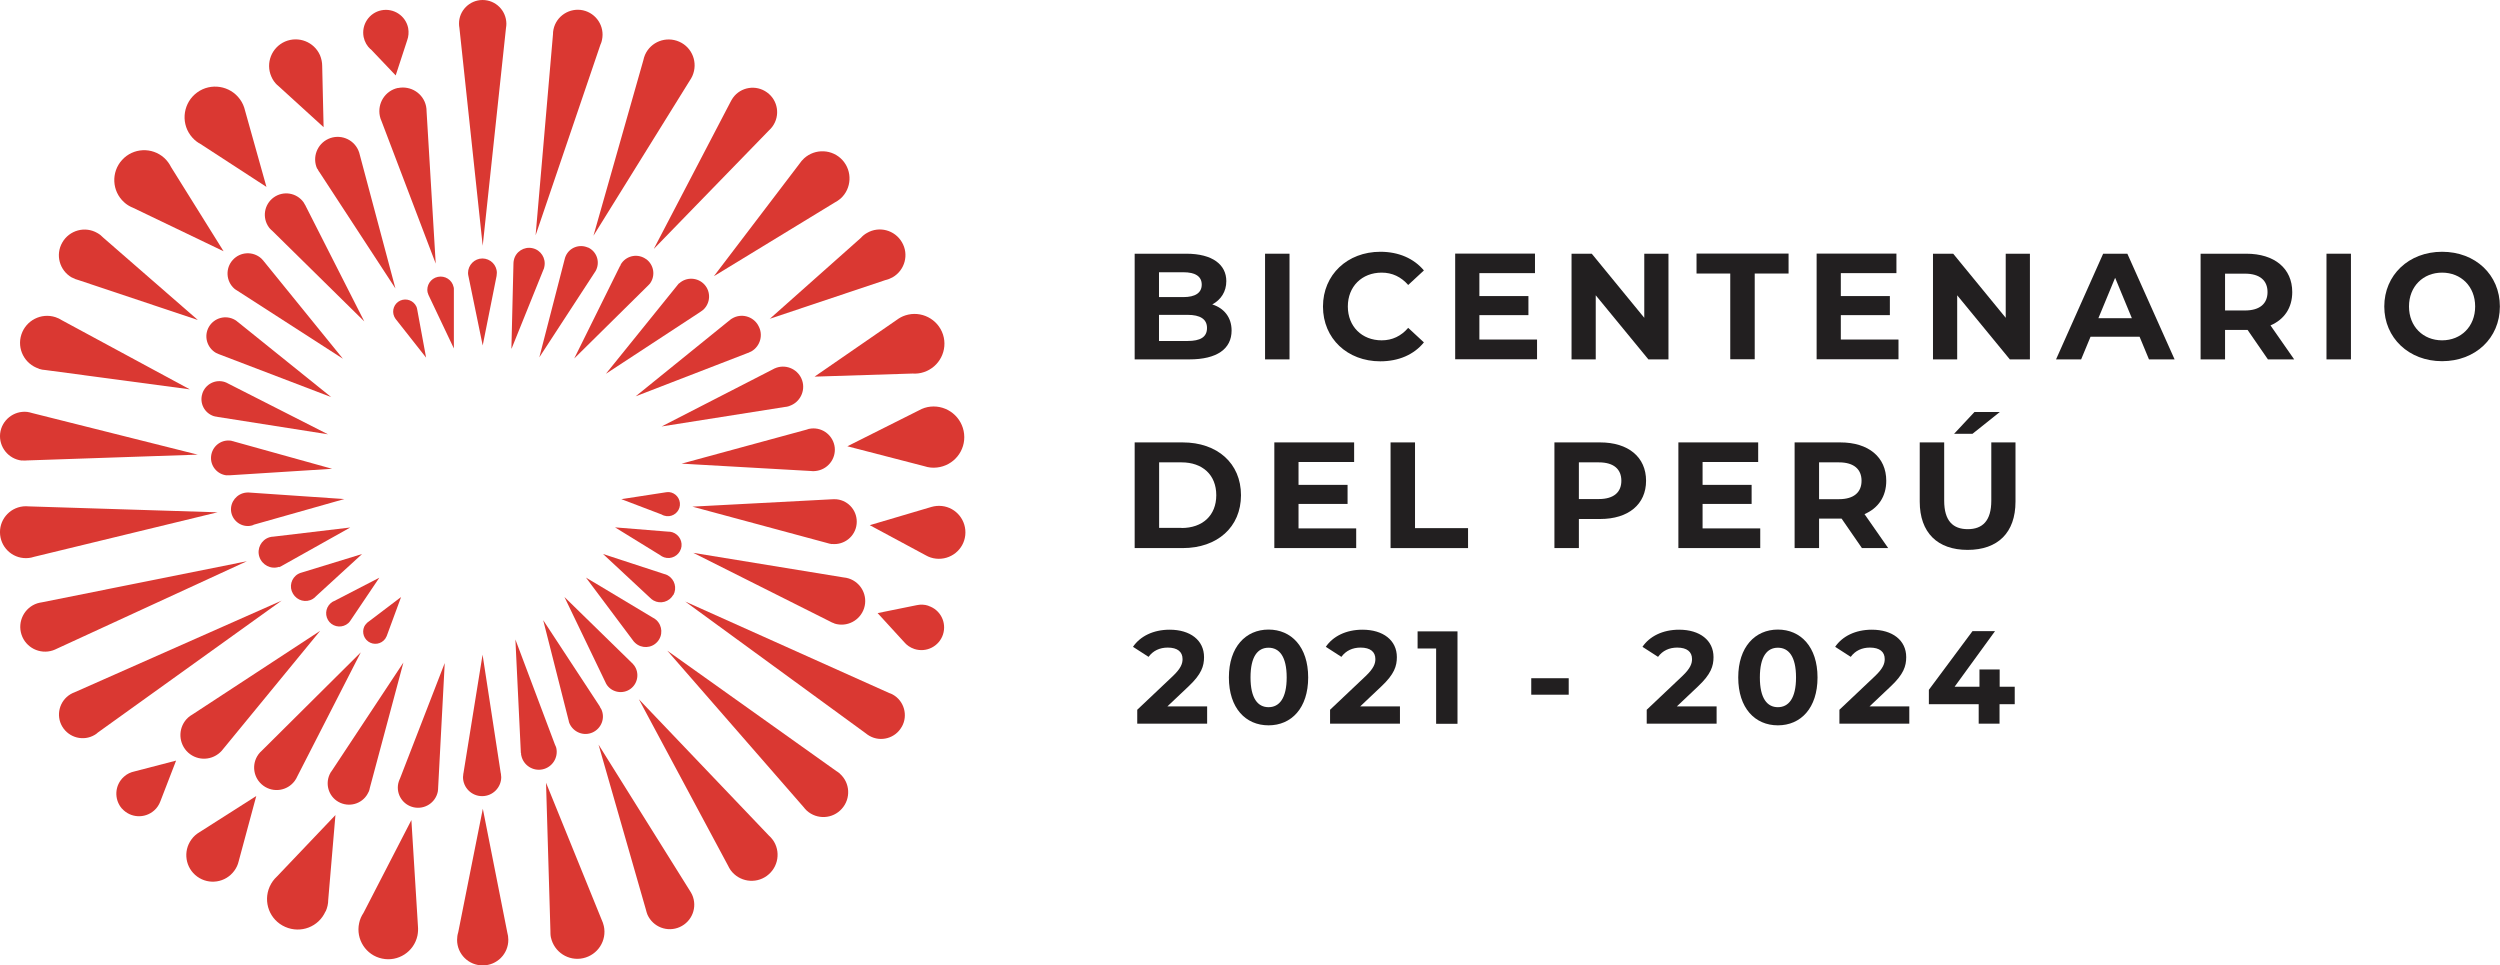 <?xml version="1.0" encoding="UTF-8"?><svg id="Capa_2" xmlns="http://www.w3.org/2000/svg" viewBox="0 0 194.22 75"><defs><style>.cls-1{fill:#221f20;}.cls-2{fill:#da3832;}</style></defs><g id="Capa_1-2"><g><g><path class="cls-2" d="M48.25,38.77l3.15,1.2h0c.11,.07,.24,.11,.39,.13,.52,.05,.98-.33,1.03-.84,.05-.52-.33-.98-.84-1.03-.1,0-.19,0-.28,.02h0l-3.44,.53Z"/><path class="cls-2" d="M52.9,42.65c.18-.54-.12-1.12-.66-1.3-.12-.04-.25-.05-.37-.05h0l-4.09-.33,3.49,2.15h0c.1,.08,.21,.14,.33,.18,.54,.18,1.12-.12,1.3-.66"/><path class="cls-2" d="M52.31,46.23c.3-.54,.11-1.22-.43-1.53-.09-.05-.19-.09-.29-.11h0l-4.74-1.55,3.64,3.39h0c.08,.08,.17,.16,.28,.22,.54,.3,1.22,.11,1.53-.43"/><path class="cls-2" d="M51.06,49.87c.45-.49,.42-1.26-.08-1.71-.08-.08-.18-.13-.27-.18h0l-5.19-3.11,3.63,4.85h0c.05,.08,.12,.16,.2,.23,.49,.45,1.26,.42,1.71-.08"/><path class="cls-2" d="M49.09,51.5h0l-5.24-5.12,3.17,6.59h0c.04,.09,.08,.18,.14,.26,.42,.58,1.24,.71,1.82,.29,.58-.42,.71-1.24,.29-1.82-.05-.07-.11-.14-.17-.2"/><path class="cls-2" d="M46.61,54.91s-.03-.05-.04-.07l-4.37-6.66,1.96,7.73s.02,.07,.03,.11v.03h0c.02,.06,.03,.11,.06,.17,.31,.68,1.11,.99,1.79,.68,.68-.31,.99-1.11,.68-1.79-.03-.06-.06-.1-.09-.15h0l-.02-.03Z"/><path class="cls-2" d="M40.48,58.49v.03h0c0,.06,0,.12,.02,.18,.16,.75,.9,1.23,1.65,1.07,.75-.16,1.23-.9,1.07-1.65-.01-.06-.04-.12-.06-.17h0l-.02-.04s-.02-.05-.03-.07l-3.07-8.16,.42,8.71s0,.06,0,.09"/><path class="cls-2" d="M37.46,61.85c.82,0,1.48-.67,1.48-1.48,0-.07-.01-.13-.02-.19h0v-.05s-.01-.05-.02-.08l-1.41-9.19-1.48,9.18s-.01,.06-.02,.1v.04h0c0,.06-.02,.13-.02,.19,0,.82,.67,1.48,1.48,1.48"/><path class="cls-2" d="M31.06,60.51c-.05,.11-.09,.22-.12,.35-.18,.85,.36,1.68,1.21,1.86,.85,.18,1.68-.36,1.86-1.21,.02-.12,.03-.24,.03-.35l.51-9.65-3.49,9.01Z"/><path class="cls-2" d="M28.63,61.55c.05-.12,.09-.24,.11-.37l2.6-9.71-5.54,8.38c-.08,.1-.15,.21-.2,.33-.37,.84,0,1.82,.84,2.19,.84,.37,1.82,0,2.19-.84"/><path class="cls-2" d="M20.08,58.6c-.57,.78-.4,1.87,.38,2.44,.78,.57,1.87,.4,2.44-.38,.08-.11,.15-.23,.2-.35l4.93-9.63-7.68,7.63c-.1,.09-.19,.18-.27,.29"/><path class="cls-2" d="M7.6,56.91l14.28-10.25-16.08,7.12c-.11,.04-.22,.09-.32,.15-.87,.52-1.16,1.65-.64,2.52,.52,.87,1.65,1.16,2.52,.64,.09-.05,.17-.11,.24-.18"/><path class="cls-2" d="M14.62,55.74c-.75,.68-.81,1.84-.13,2.6,.68,.75,1.84,.81,2.6,.12,.1-.09,.19-.19,.27-.3l7.51-9.15-9.91,6.49c-.12,.07-.24,.15-.34,.24"/><path class="cls-2" d="M2.9,46.87c-1.01,.33-1.56,1.42-1.23,2.43,.33,1.01,1.42,1.56,2.43,1.23,.12-.04,.23-.09,.33-.14l14.75-6.79-15.91,3.19c-.12,.02-.25,.04-.37,.08"/><path class="cls-2" d="M2.23,43.35c.14-.01,.28-.05,.41-.09l14.26-3.46-14.67-.46c-.14-.01-.28-.02-.43,0-1.11,.12-1.91,1.11-1.79,2.22,.12,1.11,1.11,1.91,2.22,1.79"/><path class="cls-2" d="M1.7,35.77c.14,.02,.28,.01,.41,0l13.25-.45-12.86-3.23c-.12-.04-.26-.07-.39-.09-1.04-.11-1.98,.64-2.1,1.68-.11,1.04,.64,1.98,1.68,2.1"/><path class="cls-2" d="M3.01,28.65c.18,.06,.36,.09,.54,.1l11.2,1.5-9.94-5.37c-.15-.1-.32-.18-.5-.24-1.11-.36-2.29,.25-2.65,1.35-.36,1.11,.25,2.29,1.36,2.65"/><path class="cls-2" d="M5.57,21.55c.18,.1,.37,.17,.56,.22l9.24,3.09-7.35-6.4c-.13-.14-.28-.26-.46-.36-.95-.55-2.17-.22-2.72,.74-.55,.95-.22,2.17,.74,2.72"/><path class="cls-2" d="M21.55,6.61h0l3.59,3.27-.11-4.76c0-.28-.06-.56-.17-.83-.46-1.04-1.67-1.51-2.72-1.06-1.04,.46-1.52,1.67-1.06,2.72,.11,.26,.27,.48,.46,.66"/><path class="cls-2" d="M15.49,11.13h0l5.21,3.39-1.66-5.92c-.07-.31-.2-.62-.4-.89-.77-1.06-2.26-1.3-3.32-.53-1.06,.77-1.3,2.26-.53,3.32,.19,.26,.42,.47,.68,.63"/><path class="cls-2" d="M10.29,16.12l7.08,3.4-4.08-6.54c-.13-.26-.3-.5-.53-.71-.95-.86-2.42-.79-3.28,.16-.86,.95-.79,2.42,.16,3.28,.19,.18,.41,.31,.64,.41"/><path class="cls-2" d="M28.79,3.81l1.95,2.05,.89-2.72c.11-.3,.14-.63,.08-.96-.19-.95-1.12-1.57-2.08-1.38-.95,.19-1.57,1.12-1.38,2.08,.08,.38,.27,.7,.53,.94"/></g><g><path class="cls-2" d="M33.1,27.77l-.69-3.74h0c-.01-.07-.03-.14-.06-.21-.22-.47-.77-.68-1.25-.47-.47,.21-.69,.77-.47,1.25,.04,.08,.08,.15,.13,.21l2.34,2.97Z"/><path class="cls-2" d="M33.23,22.73c.02,.08,.04,.15,.07,.21h0l1.96,4.13v-4.61h0c0-.05,0-.11-.02-.16-.12-.56-.67-.91-1.23-.79-.56,.12-.91,.67-.79,1.23"/><path class="cls-2" d="M37.48,20.08c-.62,0-1.12,.51-1.12,1.13,0,.1,.02,.19,.04,.28h0l1.1,5.35,1.08-5.41h0v-.02h0c.01-.07,.02-.14,.02-.21,0-.62-.51-1.12-1.13-1.12"/><path class="cls-2" d="M39.75,27.07l2.46-6.1c.04-.08,.07-.16,.08-.25,.14-.65-.27-1.3-.93-1.44-.65-.14-1.3,.27-1.44,.93-.02,.09-.03,.18-.03,.26h0l-.16,6.61Z"/><path class="cls-2" d="M45.67,19.23c-.66-.29-1.43,0-1.72,.66-.04,.08-.06,.16-.08,.24h0l-1.97,7.63,4.31-6.61h0c.05-.07,.09-.14,.12-.21,.29-.66,0-1.43-.66-1.72"/><path class="cls-2" d="M50.19,20.13c-.61-.44-1.45-.3-1.89,.3-.04,.05-.06,.1-.09,.15h0v.03s-.04,.06-.06,.09l-3.54,7.15,5.68-5.61s.05-.04,.07-.07l.02-.02h0s.08-.09,.12-.13c.44-.61,.3-1.45-.3-1.89"/><path class="cls-2" d="M52.75,22.01s-.08,.09-.12,.14h0l-.02,.03s-.04,.04-.05,.06l-5.49,6.8,7.31-4.79s.05-.03,.07-.05l.03-.02h0s.1-.07,.15-.11c.57-.52,.61-1.4,.1-1.96-.52-.57-1.4-.61-1.96-.1"/><path class="cls-2" d="M58.9,25.27c-.41-.71-1.32-.95-2.02-.53-.06,.03-.11,.07-.16,.11h0l-.03,.03s-.05,.03-.07,.05l-7.24,5.86,8.69-3.36s.06-.02,.08-.03h.04v-.02c.06-.02,.12-.05,.18-.08,.71-.41,.95-1.32,.53-2.02"/><path class="cls-2" d="M61.32,31.54c.82-.27,1.27-1.16,1-1.98-.27-.82-1.16-1.27-1.98-1-.12,.04-.23,.09-.33,.15l-8.61,4.42,9.55-1.51c.12-.01,.24-.03,.36-.07"/><path class="cls-2" d="M63.37,36.59c.91-.1,1.57-.91,1.48-1.82-.1-.91-.91-1.57-1.82-1.48-.13,.01-.26,.04-.38,.09l-9.7,2.64,10.03,.57c.13,.02,.25,.02,.39,0"/><path class="cls-2" d="M64.63,42.26c.96,.1,1.82-.59,1.92-1.55,.1-.96-.59-1.82-1.55-1.92-.14-.01-.27-.01-.4,0l-10.81,.57,10.45,2.82c.12,.04,.25,.07,.39,.09"/><path class="cls-2" d="M70.06,56.46c.5-.88,.18-2.01-.7-2.5-.09-.05-.18-.09-.28-.12l-15.85-7.11,14.03,10.24c.09,.08,.19,.14,.29,.2,.88,.5,2.01,.18,2.5-.7"/><path class="cls-2" d="M64.82,48.44c.97,.31,2-.23,2.31-1.19,.31-.97-.23-2-1.19-2.31-.13-.04-.26-.07-.4-.08l-11.68-1.91,10.58,5.31c.12,.07,.25,.13,.38,.17"/><path class="cls-2" d="M65.26,60.11c-.09-.08-.19-.15-.29-.21l-13.13-9.35,10.58,12.14c.08,.1,.16,.2,.26,.29,.79,.71,2.01,.65,2.72-.15,.71-.79,.65-2.01-.15-2.72"/><path class="cls-2" d="M60.02,65.23c-.08-.12-.18-.22-.28-.31l-10.11-10.6,6.92,12.91c.06,.13,.13,.25,.21,.37,.66,.9,1.92,1.1,2.82,.44,.9-.66,1.1-1.92,.44-2.82"/><path class="cls-2" d="M50.3,71.06c.43,.96,1.55,1.39,2.51,.96,.96-.43,1.39-1.55,.96-2.51-.06-.13-.13-.24-.2-.35l-7.07-11.31,3.68,12.82c.03,.13,.07,.26,.12,.39"/><path class="cls-2" d="M42.8,72.83c.25,1.14,1.37,1.86,2.5,1.61,1.14-.25,1.86-1.37,1.61-2.5-.04-.18-.1-.34-.17-.49l-4.32-10.64,.34,11.47c0,.18,0,.37,.04,.56"/><path class="cls-2" d="M37.51,75c1.1,0,1.99-.9,1.98-2,0-.19-.03-.38-.08-.56l-1.9-9.61-1.91,9.59c-.06,.19-.09,.39-.09,.6,0,1.1,.9,1.99,2,1.98"/><path class="cls-2" d="M15.32,68.1c.92,.67,2.21,.47,2.88-.45,.17-.23,.28-.47,.34-.73h0l1.37-5.08-4.41,2.81h0c-.24,.14-.46,.33-.63,.57-.67,.92-.47,2.21,.45,2.88"/><path class="cls-2" d="M25.3,70.81c.13-.29,.2-.6,.2-.91h0l.56-6.58-4.54,4.77h0c-.24,.22-.43,.48-.57,.79-.53,1.2,0,2.6,1.21,3.13,1.2,.53,2.6,0,3.13-1.21"/><path class="cls-2" d="M32.43,72.69c.05-.25,.06-.49,.04-.73l-.51-8.25-3.72,7.21c-.16,.24-.28,.5-.34,.8-.27,1.25,.53,2.49,1.78,2.75,1.25,.27,2.48-.53,2.75-1.78"/><path class="cls-2" d="M9.48,62.82c.65,.73,1.76,.79,2.49,.15,.23-.2,.39-.45,.49-.72l1.22-3.16-3.23,.84c-.29,.06-.58,.19-.82,.41-.73,.65-.79,1.76-.15,2.49"/></g><g><path class="cls-2" d="M28.39,48.52c-.3,.42-.21,1.01,.22,1.32,.42,.3,1.01,.21,1.32-.22,.04-.06,.08-.13,.11-.2h0l1.12-3.04-2.48,1.88c-.1,.06-.2,.15-.27,.26"/><path class="cls-2" d="M25.94,46.7c-.09,.04-.18,.09-.26,.17-.42,.38-.46,1.03-.08,1.46,.38,.42,1.03,.46,1.46,.08,.06-.06,.12-.12,.16-.19h0l2.25-3.34-3.54,1.83h0Z"/><path class="cls-2" d="M22.77,46.13c.31,.54,1,.72,1.53,.4,.1-.06,.19-.14,.26-.22h0l3.57-3.27-4.66,1.43h0c-.11,.03-.21,.06-.31,.12-.54,.31-.72,1-.4,1.53"/><path class="cls-2" d="M21.68,44.06c.09-.03,.18-.07,.25-.12h0l5.28-2.96-5.97,.71h0c-.1,0-.21,.02-.31,.05-.64,.2-.99,.89-.78,1.52s.89,.99,1.52,.78"/><path class="cls-2" d="M19.69,40.77h0l7.06-2-7.31-.5h0c-.11-.01-.22-.02-.33,0-.71,.08-1.23,.72-1.16,1.43,.08,.71,.72,1.23,1.43,1.16,.11-.01,.21-.04,.3-.07"/><path class="cls-2" d="M17.6,36.92c.06,0,.12,0,.18,0h.03s.07,0,.1,0l7.89-.5-7.62-2.12s-.06-.02-.09-.03h-.03c-.06-.02-.11-.04-.17-.04-.75-.08-1.41,.46-1.49,1.21-.08,.74,.46,1.41,1.21,1.49"/><path class="cls-2" d="M15.72,30.58c-.24,.73,.16,1.51,.89,1.75,.06,.02,.12,.03,.18,.04h.04s.06,.02,.08,.02l8.57,1.35-7.73-3.93s-.05-.03-.08-.04l-.03-.02h0c-.05-.02-.11-.05-.17-.07-.73-.24-1.51,.16-1.75,.89"/><path class="cls-2" d="M16.23,25.39c-.41,.71-.16,1.61,.54,2.02,.06,.03,.12,.05,.18,.08h0l.04,.02s.06,.02,.08,.03l8.66,3.31-7.22-5.81s-.04-.04-.07-.05l-.03-.03h0c-.05-.04-.1-.08-.16-.11-.71-.41-1.61-.16-2.02,.54"/><path class="cls-2" d="M20.47,20.26l-.03-.03h0c-.04-.05-.09-.1-.14-.15-.64-.58-1.64-.53-2.22,.12-.58,.64-.53,1.64,.12,2.22,.05,.05,.11,.08,.17,.12h0l.03,.02s.05,.04,.08,.05l8.16,5.26-6.11-7.53s-.04-.05-.06-.07"/><path class="cls-2" d="M23.71,15.94l-.02-.04h0c-.03-.06-.07-.13-.11-.19-.54-.74-1.57-.91-2.32-.37-.74,.54-.91,1.57-.37,2.32,.04,.06,.09,.11,.14,.16h0l.03,.03s.06,.06,.09,.08l7.15,7.04-4.54-8.94s-.03-.06-.04-.09"/><path class="cls-2" d="M24.66,13.11c.06,.12,.12,.23,.2,.33l5.86,8.97-2.76-10.35c-.03-.14-.07-.27-.13-.4-.4-.88-1.44-1.27-2.32-.87-.88,.4-1.27,1.44-.87,2.32"/><path class="cls-2" d="M37.5,19.1l1.81-16.93c.02-.11,.03-.22,.03-.33C39.33,.82,38.51,0,37.49,0c-1.01,0-1.84,.83-1.83,1.84,0,.11,.01,.22,.03,.32l1.81,16.93Z"/><path class="cls-2" d="M30.92,6.83c-.99,.21-1.62,1.19-1.41,2.19,.03,.14,.07,.27,.13,.39l4.21,11.07-.71-11.82c0-.14-.01-.27-.04-.41-.21-.99-1.19-1.62-2.19-1.41"/><path class="cls-2" d="M46.66,3.44c.05-.11,.09-.23,.11-.35,.22-1.04-.44-2.06-1.48-2.29-1.04-.22-2.07,.44-2.29,1.48-.03,.13-.04,.26-.04,.39l-1.35,15.61,5.05-14.85Z"/><path class="cls-2" d="M46.1,18.32l7.48-12.05c.08-.11,.15-.24,.21-.37,.45-1.02,0-2.21-1.02-2.66-1.02-.45-2.21,0-2.66,1.02-.06,.14-.1,.28-.13,.42l-3.88,13.65Z"/><path class="cls-2" d="M50.81,19.32l8.93-9.19c.1-.09,.19-.19,.27-.3,.62-.85,.43-2.04-.42-2.65-.85-.62-2.04-.43-2.65,.42-.08,.12-.15,.24-.21,.36l-5.93,11.36Z"/><path class="cls-2" d="M55.49,21.44l9.33-5.69c.17-.09,.34-.2,.49-.33,.86-.78,.92-2.12,.14-2.98-.78-.86-2.12-.92-2.98-.14-.14,.13-.26,.27-.36,.42l-6.63,8.71Z"/><path class="cls-2" d="M59.79,24.77l8.99-3.01c.19-.04,.39-.12,.57-.22,.95-.55,1.28-1.77,.72-2.72-.55-.95-1.77-1.28-2.72-.72-.18,.1-.34,.23-.47,.38l-7.09,6.3Z"/><path class="cls-2" d="M69.67,24.85l-6.39,4.41,7.61-.24c.29,.02,.59-.01,.88-.11,1.22-.4,1.88-1.71,1.49-2.92-.4-1.22-1.71-1.88-2.92-1.49-.25,.08-.47,.2-.67,.35"/><path class="cls-2" d="M74.99,41.58c.12-1.13-.69-2.15-1.82-2.27-.28-.03-.55,0-.8,.07h0l-4.8,1.42,4.35,2.34h0c.24,.14,.51,.23,.8,.26,1.13,.12,2.15-.69,2.27-1.82"/><path class="cls-2" d="M72.3,31.59c-.32,.03-.62,.13-.89,.28h0l-5.58,2.8,5.99,1.55h0c.3,.1,.63,.14,.97,.1,1.3-.14,2.25-1.3,2.11-2.61-.14-1.3-1.3-2.25-2.61-2.12"/><path class="cls-2" d="M72.13,47.06c-.3-.1-.6-.11-.89-.05l-3.06,.62,2.06,2.25c.2,.24,.47,.43,.8,.54,.93,.3,1.92-.21,2.22-1.13,.3-.93-.2-1.92-1.13-2.22"/></g><g><g><path class="cls-1" d="M95.68,25.68c0,1.42-1.13,2.24-3.28,2.24h-4.25v-8.21h4.01c2.05,0,3.11,.86,3.11,2.13,0,.82-.42,1.45-1.09,1.81,.91,.29,1.5,1,1.5,2.03Zm-5.64-4.54v1.94h1.89c.93,0,1.43-.33,1.43-.97s-.5-.96-1.43-.96h-1.89Zm3.73,4.34c0-.69-.53-1.02-1.51-1.02h-2.22v2.03h2.22c.99,0,1.51-.3,1.51-1.01Z"/><path class="cls-1" d="M98.28,19.71h1.9v8.21h-1.9v-8.21Z"/><path class="cls-1" d="M102.78,23.81c0-2.47,1.9-4.25,4.46-4.25,1.42,0,2.6,.52,3.38,1.45l-1.22,1.13c-.55-.63-1.24-.96-2.06-.96-1.54,0-2.63,1.08-2.63,2.63s1.09,2.63,2.63,2.63c.82,0,1.51-.33,2.06-.97l1.22,1.13c-.77,.95-1.96,1.47-3.39,1.47-2.55,0-4.45-1.77-4.45-4.25Z"/><path class="cls-1" d="M119.41,26.39v1.52h-6.36v-8.21h6.2v1.52h-4.32v1.78h3.81v1.48h-3.81v1.9h4.47Z"/><path class="cls-1" d="M129.62,19.71v8.21h-1.56l-4.09-4.98v4.98h-1.88v-8.21h1.57l4.08,4.98v-4.98h1.88Z"/><path class="cls-1" d="M134.43,21.25h-2.63v-1.55h7.15v1.55h-2.63v6.66h-1.9v-6.66Z"/><path class="cls-1" d="M147.49,26.39v1.52h-6.36v-8.21h6.2v1.52h-4.32v1.78h3.81v1.48h-3.81v1.9h4.47Z"/><path class="cls-1" d="M157.7,19.71v8.21h-1.56l-4.09-4.98v4.98h-1.88v-8.21h1.57l4.08,4.98v-4.98h1.88Z"/><path class="cls-1" d="M166.22,26.16h-3.81l-.73,1.76h-1.95l3.66-8.21h1.88l3.67,8.21h-1.99l-.73-1.76Zm-.6-1.44l-1.3-3.14-1.3,3.14h2.6Z"/><path class="cls-1" d="M176.19,27.92l-1.58-2.29h-1.75v2.29h-1.9v-8.21h3.55c2.19,0,3.57,1.14,3.57,2.98,0,1.23-.62,2.13-1.69,2.59l1.84,2.64h-2.04Zm-1.78-6.66h-1.55v2.86h1.55c1.16,0,1.75-.54,1.75-1.43s-.59-1.43-1.75-1.43Z"/><path class="cls-1" d="M180.74,19.71h1.9v8.21h-1.9v-8.21Z"/><path class="cls-1" d="M185.23,23.81c0-2.44,1.9-4.25,4.49-4.25s4.49,1.79,4.49,4.25-1.91,4.25-4.49,4.25-4.49-1.81-4.49-4.25Zm7.06,0c0-1.56-1.1-2.63-2.57-2.63s-2.57,1.07-2.57,2.63,1.1,2.63,2.57,2.63,2.57-1.07,2.57-2.63Z"/></g><g><path class="cls-1" d="M88.15,34.37h3.73c2.69,0,4.53,1.62,4.53,4.1s-1.84,4.11-4.53,4.11h-3.73v-8.21Zm3.64,6.65c1.63,0,2.7-.97,2.7-2.55s-1.07-2.55-2.7-2.55h-1.74v5.09h1.74Z"/><path class="cls-1" d="M105.36,41.06v1.52h-6.36v-8.21h6.2v1.52h-4.32v1.78h3.81v1.48h-3.81v1.9h4.47Z"/><path class="cls-1" d="M108.03,34.37h1.9v6.66h4.12v1.55h-6.02v-8.21Z"/><path class="cls-1" d="M127.88,37.35c0,1.83-1.37,2.97-3.57,2.97h-1.65v2.26h-1.9v-8.21h3.55c2.19,0,3.57,1.14,3.57,2.98Zm-1.92,0c0-.9-.59-1.43-1.75-1.43h-1.55v2.85h1.55c1.16,0,1.75-.53,1.75-1.42Z"/><path class="cls-1" d="M136.75,41.06v1.52h-6.36v-8.21h6.2v1.52h-4.32v1.78h3.81v1.48h-3.81v1.9h4.47Z"/><path class="cls-1" d="M144.65,42.58l-1.58-2.29h-1.75v2.29h-1.9v-8.21h3.55c2.19,0,3.57,1.14,3.57,2.98,0,1.23-.62,2.13-1.69,2.59l1.84,2.64h-2.04Zm-1.78-6.66h-1.55v2.86h1.55c1.16,0,1.75-.54,1.75-1.43s-.59-1.43-1.75-1.43Z"/><path class="cls-1" d="M149.14,38.97v-4.6h1.9v4.53c0,1.56,.68,2.21,1.83,2.21s1.83-.65,1.83-2.21v-4.53h1.88v4.6c0,2.42-1.38,3.75-3.72,3.75s-3.72-1.34-3.72-3.75Zm4.25-6.96h1.97l-2.12,1.69h-1.43l1.58-1.69Z"/></g><g><path class="cls-1" d="M93.78,54.87v1.35h-5.43v-1.08l2.77-2.62c.64-.61,.75-.98,.75-1.32,0-.56-.39-.89-1.15-.89-.62,0-1.14,.24-1.49,.72l-1.21-.78c.55-.81,1.56-1.33,2.85-1.33,1.6,0,2.67,.82,2.67,2.13,0,.7-.2,1.33-1.2,2.27l-1.65,1.56h3.09Z"/><path class="cls-1" d="M95.47,52.63c0-2.37,1.31-3.72,3.08-3.72s3.08,1.34,3.08,3.72-1.3,3.72-3.08,3.72-3.08-1.34-3.08-3.72Zm4.49,0c0-1.63-.57-2.31-1.41-2.31s-1.4,.68-1.4,2.31,.57,2.31,1.4,2.31,1.41-.68,1.41-2.31Z"/><path class="cls-1" d="M108.76,54.87v1.35h-5.43v-1.08l2.77-2.62c.64-.61,.75-.98,.75-1.32,0-.56-.39-.89-1.15-.89-.62,0-1.14,.24-1.49,.72l-1.21-.78c.55-.81,1.56-1.33,2.85-1.33,1.6,0,2.67,.82,2.67,2.13,0,.7-.2,1.33-1.2,2.27l-1.65,1.56h3.09Z"/><path class="cls-1" d="M113.23,49.04v7.19h-1.66v-5.85h-1.44v-1.33h3.1Z"/><path class="cls-1" d="M118.96,52.69h2.91v1.28h-2.91v-1.28Z"/><path class="cls-1" d="M133.36,54.87v1.35h-5.43v-1.08l2.77-2.62c.64-.61,.75-.98,.75-1.32,0-.56-.39-.89-1.15-.89-.62,0-1.14,.24-1.49,.72l-1.21-.78c.55-.81,1.56-1.33,2.85-1.33,1.6,0,2.67,.82,2.67,2.13,0,.7-.2,1.33-1.2,2.27l-1.65,1.56h3.09Z"/><path class="cls-1" d="M135.04,52.63c0-2.37,1.31-3.72,3.08-3.72s3.08,1.34,3.08,3.72-1.3,3.72-3.08,3.72-3.08-1.34-3.08-3.72Zm4.49,0c0-1.63-.57-2.31-1.41-2.31s-1.4,.68-1.4,2.31,.57,2.31,1.4,2.31,1.41-.68,1.41-2.31Z"/><path class="cls-1" d="M148.33,54.87v1.35h-5.43v-1.08l2.77-2.62c.64-.61,.75-.98,.75-1.32,0-.56-.39-.89-1.15-.89-.62,0-1.14,.24-1.49,.72l-1.21-.78c.55-.81,1.56-1.33,2.85-1.33,1.6,0,2.67,.82,2.67,2.13,0,.7-.2,1.33-1.2,2.27l-1.65,1.56h3.09Z"/><path class="cls-1" d="M156.51,54.71h-1.17v1.51h-1.62v-1.51h-3.87v-1.12l3.39-4.56h1.75l-3.14,4.32h1.93v-1.34h1.57v1.34h1.17v1.35Z"/></g></g></g></g></svg>